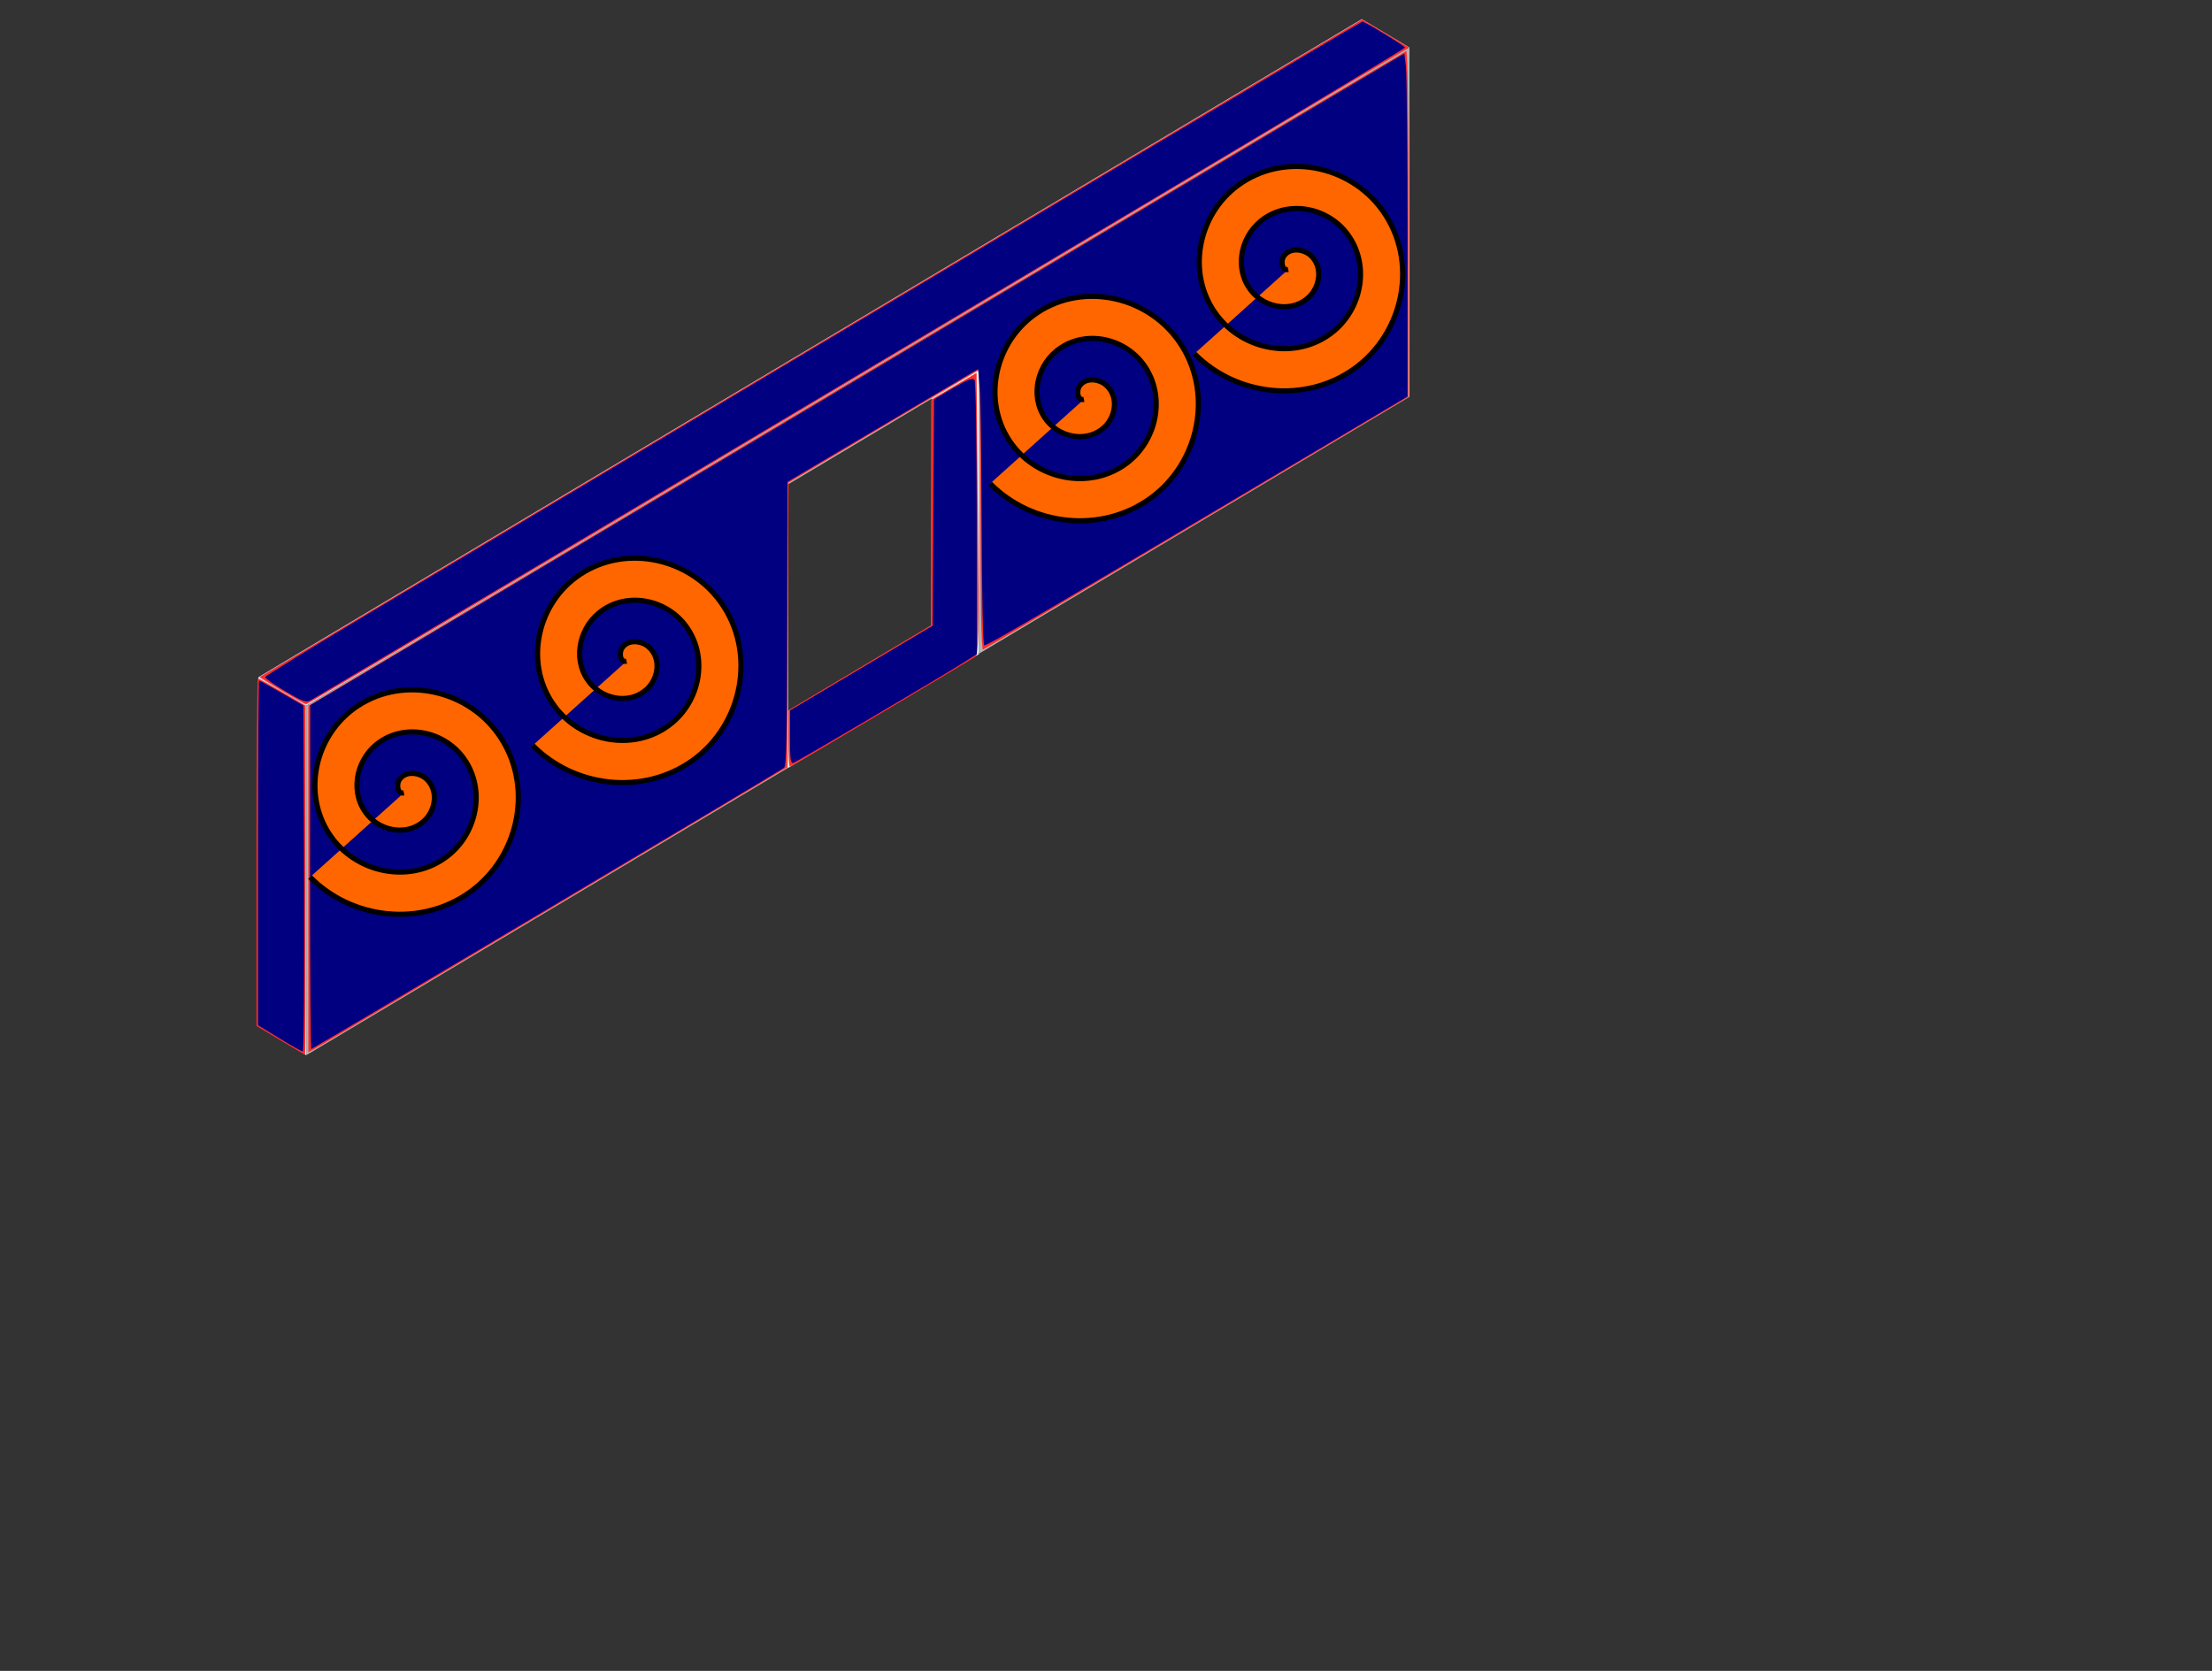 <svg xmlns="http://www.w3.org/2000/svg" xmlns:svg="http://www.w3.org/2000/svg" id="svg2" width="430.543" height="325.295" x="0" y="0" enable-background="new 0 0 430.543 325.295" version="1.1" viewBox="0 0 430.543 325.295" xml:space="preserve"><rect x="0" y="0" width="430.543" height="325.295" fill="#333333" stroke="none"/><g id="layer1" transform="translate(-53.643,-569.625)"><path style="fill:#d7d7f4" id="path3910" d="m 318.704,573.349 -214.781,128.125 9.313,5.563 205.469,-122.594 9.281,-5.563 z"/><path style="fill:#f2f2f2" id="path3918" d="m 103.924,701.486 v 68 l 9.312,5.555 v -68 z"/><path style="fill:none" id="path5998" d="m 103.989,767.807 9.312,5.556 -0.032,-11.063 -9.25,-5.531 z"/><path style="fill:none" id="path6000" d="m 103.958,756.744 9.312,5.556 -0.031,-11.063 -9.25,-5.531 z"/><path style="fill:none" id="path6002" d="m 103.988,745.706 9.311,5.556 -0.031,-11.063 -9.25,-5.531 z"/><path style="fill:none" id="path6004" d="m 104.018,734.668 9.311,5.557 -0.031,-11.063 -9.25,-5.531 z"/><path style="fill:none" id="path6006" d="m 103.986,723.606 9.312,5.556 -0.031,-11.063 -9.25,-5.531 z"/><path style="fill:none" id="path6008" d="m 103.955,712.543 9.312,5.556 -0.031,-11.063 -9.25,-5.531 z"/><path style="fill:#f2f2f2" id="path6042" d="m 234.993,636.183 -0.089,55.214 9.312,5.556 0.031,-55.25 z"/><path style="fill:#f2f2f2" id="path6059" d="m 234.904,691.398 9.312,5.556 -37.155,22.163 -9.25,-5.594 z"/><path style="fill:#b3b3b3" id="path6053" d="m 327.985,578.88 -214.737,128.174 v 68 l 93.812,-55.969 0.03,-55.194 37.156,-22.188 -0.03,55.163 83.769,-49.986 z"/><path style="fill:#ff2a2a;stroke-width:.505" id="path21" d="M 113.661,740.742 V 707.008 L 220.268,643.376 c 58.634,-34.998 106.818,-63.708 107.076,-63.8 0.287,-0.103 0.461,12.986 0.446,33.588 l -0.023,33.756 -41.146,24.496 c -22.63,13.473 -41.37,24.572 -41.645,24.665 -0.326,0.11 -0.5,-9.364 -0.5,-27.19 0,-15.047 -0.19,-27.283 -0.422,-27.19 -0.232,0.093 -8.635,5.055 -18.674,11.027 l -18.252,10.859 -0.14,27.716 -0.14,27.716 -45.204,26.986 c -24.862,14.842 -45.829,27.32 -46.593,27.729 l -1.389,0.743 z"/><path style="fill:#ff2a2a;stroke-width:.505" id="path23" d="m 207.101,713.403 v -5.489 l 13.875,-8.274 13.875,-8.274 0.027,-21.971 0.027,-21.971 4.407,-2.602 4.407,-2.602 0.253,27.35 c 0.221,23.925 0.158,27.42 -0.505,27.905 -1.267,0.927 -35.795,21.416 -36.09,21.416 -0.152,0 -0.276,-2.47 -0.276,-5.489 z"/><path style="fill:#ff2a2a;stroke-width:.505" id="path25" d="m 108.508,704.111 c -2.418,-1.434 -4.35,-2.647 -4.293,-2.696 0.056,-0.049 48.356,-28.871 107.331,-64.048 l 107.229,-63.959 4.566,2.737 4.566,2.737 -11.032,6.558 c -6.068,3.607 -54.299,32.382 -107.18,63.944 -52.881,31.562 -96.292,57.374 -96.47,57.36 -0.177,-0.015 -2.3,-1.199 -4.718,-2.633 z"/><path style="fill:#ff2a2a;stroke-width:.505" id="path27" d="m 108.232,772.148 -4.672,-2.803 v -33.813 c 0,-18.597 0.13,-33.813 0.289,-33.813 0.159,0 2.313,1.193 4.786,2.652 l 4.497,2.652 0.012,33.966 c 0.007,18.682 -0.045,33.966 -0.114,33.964 -0.07,-10e-4 -2.229,-1.263 -4.798,-2.805 z"/><path style="fill:navy;stroke-width:.505" id="path694" d="m 113.992,740.383 0.028,-33.461 31.918,-18.991 c 17.555,-10.445 46.01,-27.4 63.233,-37.678 65.453,-39.058 86.853,-51.818 102.09,-60.872 l 15.722,-9.342 0.31,2.58 c 0.171,1.419 0.309,16.445 0.308,33.39 l -0.002,30.81 -14.01,8.329 c -55.838,33.198 -68.013,40.339 -68.386,40.108 -0.233,-0.144 -0.454,-10.647 -0.49,-23.339 -0.036,-12.693 -0.207,-24.736 -0.379,-26.763 l -0.313,-3.686 -18.562,10.99 -18.562,10.99 -0.037,26.535 c -0.033,23.392 -0.143,28.652 -0.607,29.116 -0.403,0.403 -91.744,54.746 -92.018,54.746 -0.149,0 -0.259,-15.058 -0.244,-33.461 z"/><path style="fill:navy;stroke-width:.505" id="path696" d="m 109.181,704.214 c -2.189,-1.289 -3.952,-2.534 -3.918,-2.767 0.034,-0.233 9.109,-5.824 20.166,-12.424 122.556,-73.158 193.116,-115.189 193.375,-115.189 0.486,0 8.304,4.754 8.297,5.045 -0.004,0.142 -15.061,9.233 -33.461,20.203 -18.4,10.97 -59.087,35.228 -90.415,53.907 -31.328,18.679 -63.943,38.082 -72.478,43.118 -8.535,5.036 -15.983,9.447 -16.551,9.803 -0.91,0.569 -1.507,0.367 -5.013,-1.697 z"/><path style="fill:navy;stroke-width:.505" id="path698" d="m 108.03,771.772 -4.167,-2.546 v -33.551 c 0,-18.453 0.094,-33.551 0.21,-33.551 0.115,0 2.104,1.092 4.419,2.426 l 4.21,2.426 0.13,33.687 c 0.071,18.528 -0.042,33.68 -0.253,33.671 -0.21,-0.009 -2.257,-1.161 -4.549,-2.562 z"/><path style="fill:navy;stroke-width:.505" id="path700" d="m 207.414,713.163 0.011,-5.231 13.874,-8.242 13.874,-8.242 0.132,-22.04 0.132,-22.04 3.737,-2.203 c 2.884,-1.7 3.834,-2.051 4.159,-1.538 0.232,0.366 0.425,12.52 0.43,27.01 l 0.008,26.345 -3.157,1.985 c -4.639,2.917 -31.576,18.801 -32.456,19.138 -0.638,0.245 -0.751,-0.512 -0.742,-4.942 z"/><path style="fill:#f60;fill-rule:evenodd;stroke:#000" id="path706" d="m 264.617,647.38 c -1.341,0.267 -1.392,-1.692 -0.95,-2.443 1.122,-1.904 3.833,-1.614 5.289,-0.315 2.436,2.174 1.899,6.028 -0.319,8.135 -3.161,3.003 -8.247,2.197 -10.982,-0.953 -3.584,-4.129 -2.5,-10.476 1.588,-13.828 5.089,-4.173 12.709,-2.807 16.675,2.222 4.766,6.045 3.116,14.946 -2.856,19.521 -6.998,5.362 -17.184,3.426 -22.367,-3.49 -5.959,-7.951 -3.736,-19.423 4.125,-25.214 8.902,-6.557 21.663,-4.048 28.06,4.759 7.156,9.852 4.36,23.904 -5.393,30.907 -9.536,6.847 -22.94,5.359 -31.127,-2.906"/><path style="fill:#f60;fill-rule:evenodd;stroke:#000" id="path706-3" d="m 175.588,698.356 c -1.341,0.267 -1.392,-1.692 -0.95,-2.443 1.122,-1.904 3.833,-1.614 5.289,-0.315 2.436,2.174 1.899,6.028 -0.319,8.135 -3.161,3.003 -8.247,2.197 -10.982,-0.953 -3.584,-4.129 -2.5,-10.476 1.588,-13.828 5.089,-4.173 12.709,-2.807 16.675,2.222 4.766,6.045 3.116,14.946 -2.856,19.521 -6.998,5.362 -17.184,3.426 -22.367,-3.49 -5.959,-7.951 -3.736,-19.423 4.125,-25.214 8.902,-6.557 21.663,-4.048 28.06,4.759 7.156,9.852 4.36,23.904 -5.393,30.907 -9.536,6.847 -22.94,5.359 -31.127,-2.906"/><path style="fill:#f60;fill-rule:evenodd;stroke:#000" id="path706-6" d="m 304.382,622.09 c -1.341,0.267 -1.392,-1.692 -0.95,-2.443 1.122,-1.904 3.833,-1.614 5.289,-0.315 2.436,2.174 1.899,6.028 -0.319,8.135 -3.161,3.003 -8.247,2.197 -10.982,-0.953 -3.584,-4.129 -2.5,-10.476 1.588,-13.828 5.089,-4.173 12.709,-2.807 16.675,2.222 4.766,6.045 3.116,14.946 -2.856,19.521 -6.998,5.362 -17.184,3.426 -22.367,-3.49 -5.959,-7.951 -3.736,-19.423 4.125,-25.214 8.902,-6.557 21.663,-4.048 28.06,4.759 7.156,9.852 4.36,23.904 -5.393,30.907 -9.536,6.847 -22.94,5.359 -31.127,-2.906"/><path style="fill:#f60;fill-rule:evenodd;stroke:#000" id="path706-3-7" d="m 132.251,723.988 c -1.341,0.267 -1.392,-1.692 -0.95,-2.442 1.122,-1.904 3.833,-1.614 5.289,-0.315 2.436,2.174 1.899,6.028 -0.319,8.135 -3.161,3.003 -8.247,2.197 -10.982,-0.953 -3.584,-4.129 -2.5,-10.476 1.588,-13.828 5.089,-4.173 12.709,-2.807 16.675,2.222 4.766,6.045 3.116,14.946 -2.856,19.521 -6.998,5.362 -17.184,3.426 -22.367,-3.49 -5.959,-7.951 -3.736,-19.423 4.125,-25.214 8.902,-6.557 21.663,-4.048 28.06,4.759 7.156,9.852 4.36,23.904 -5.393,30.907 -9.536,6.847 -22.94,5.359 -31.127,-2.906"/></g></svg>